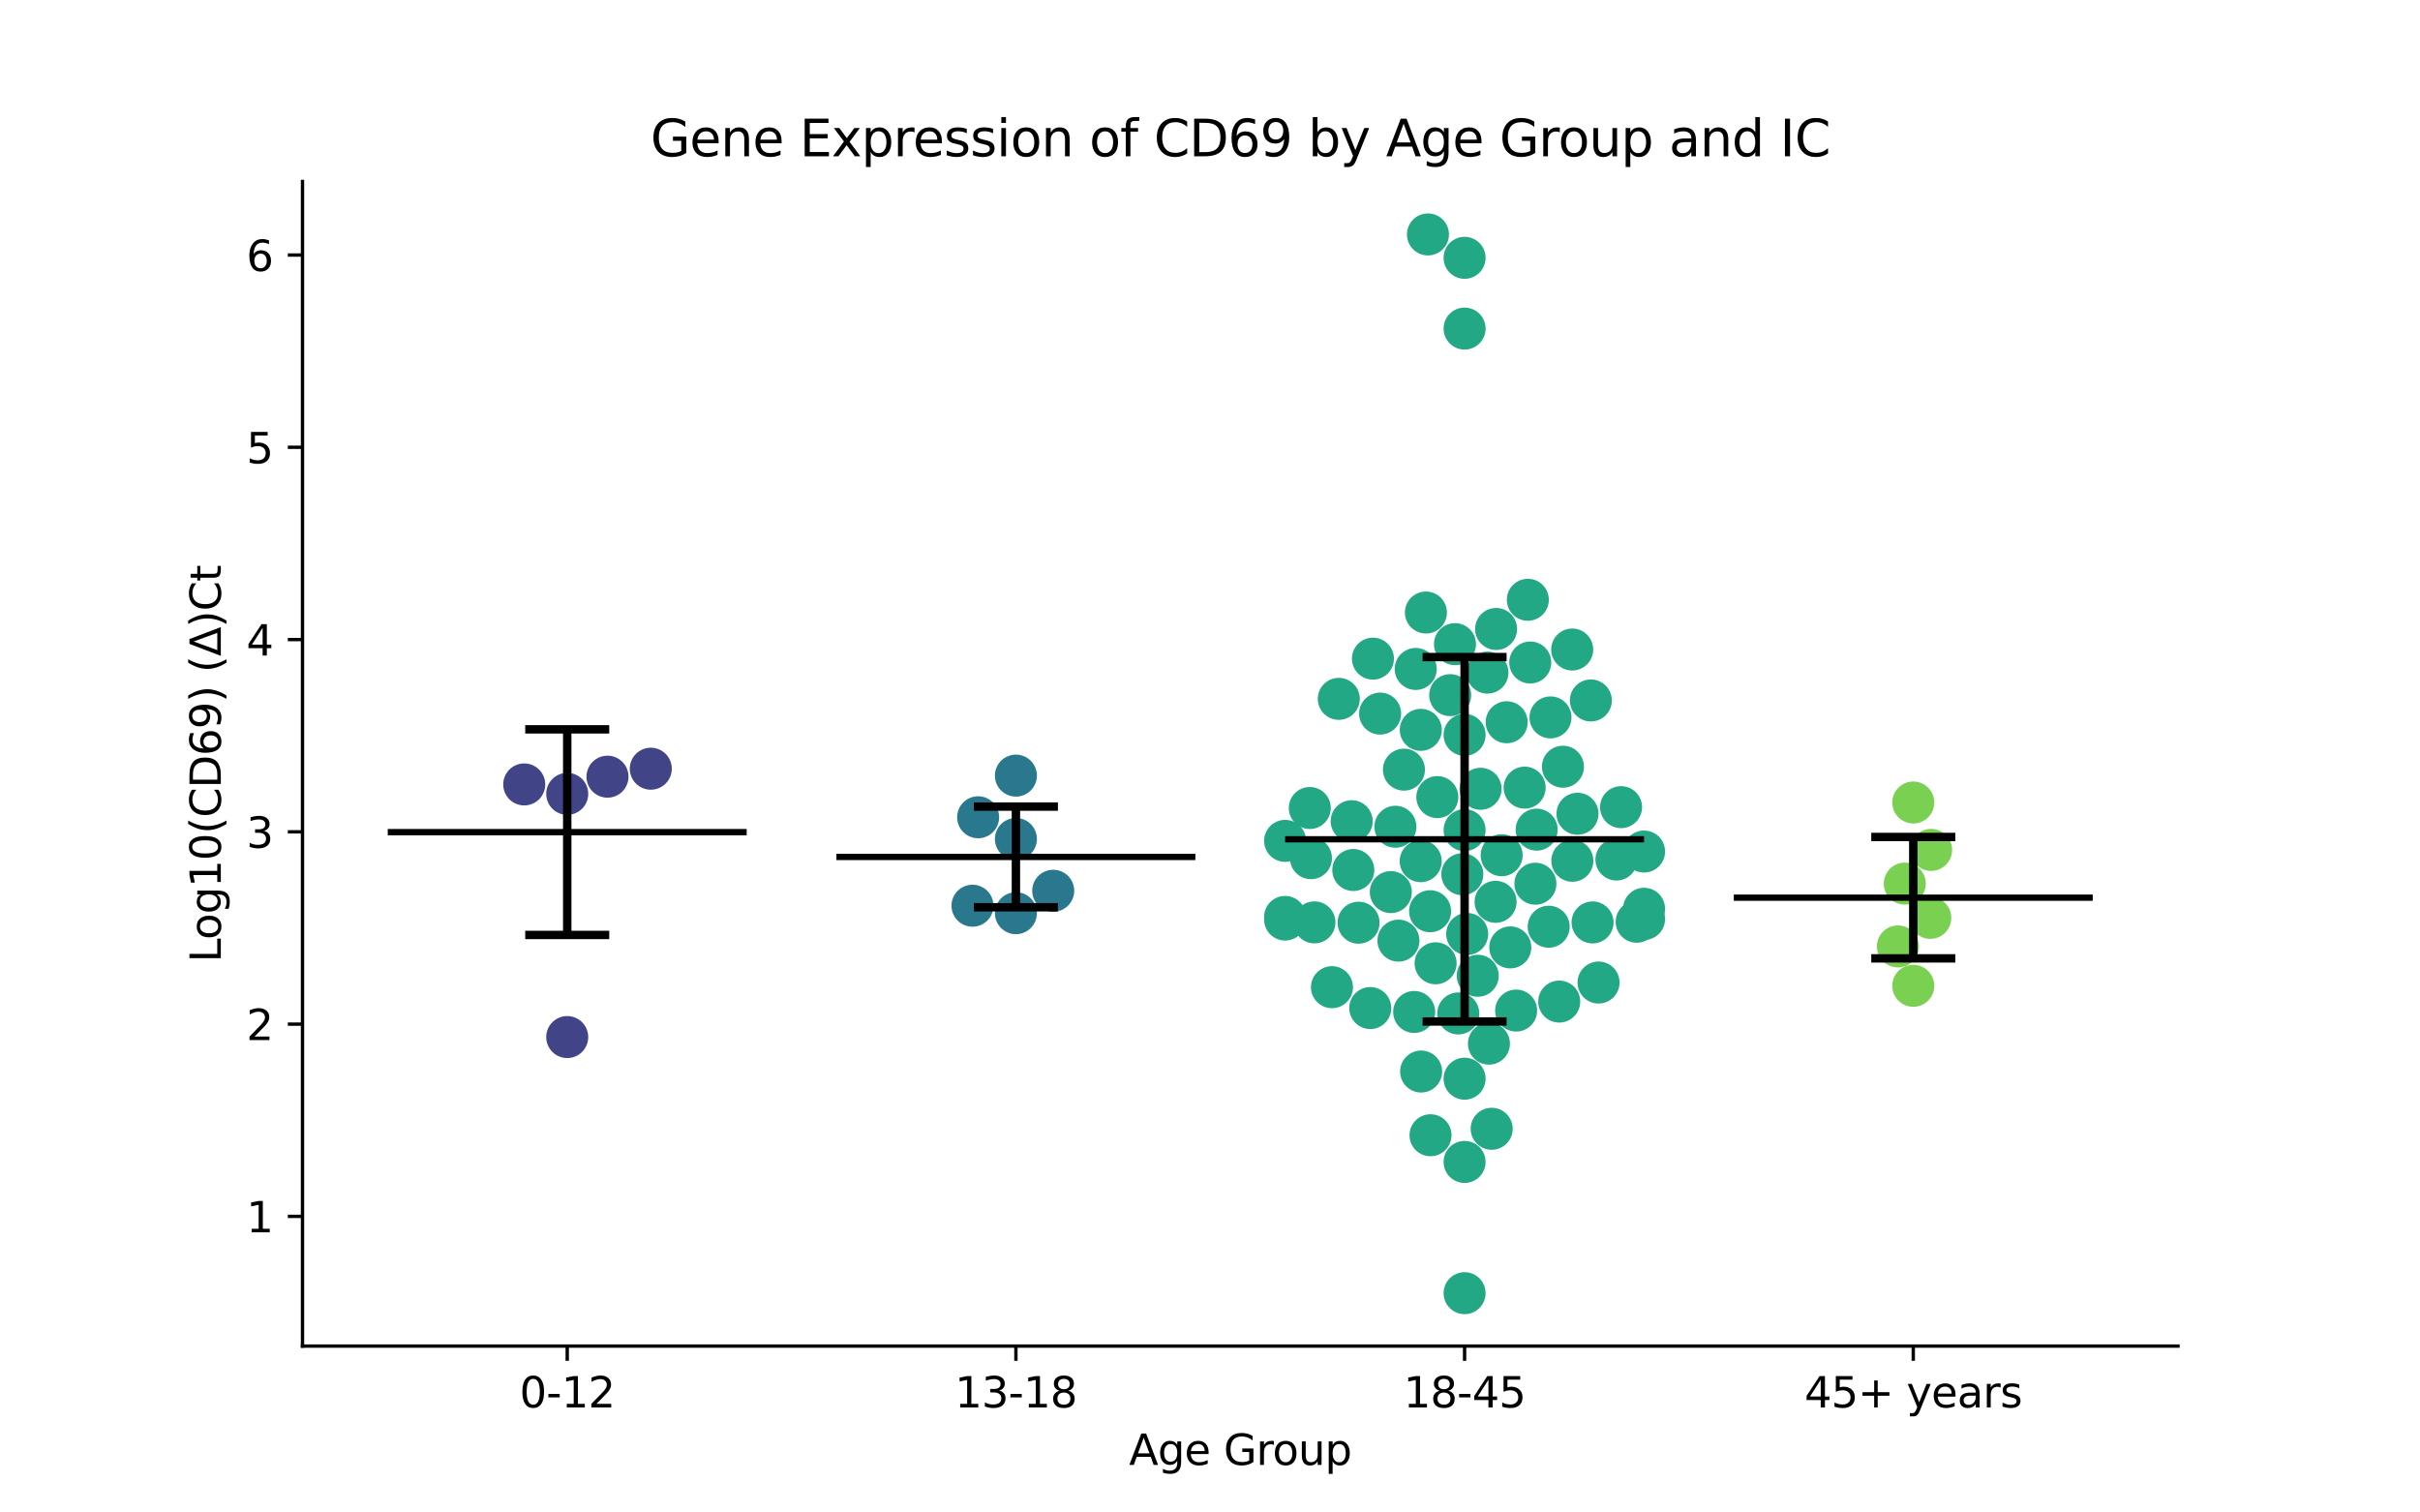 <?xml version="1.0" encoding="utf-8" standalone="no"?>
<!DOCTYPE svg PUBLIC "-//W3C//DTD SVG 1.1//EN"
  "http://www.w3.org/Graphics/SVG/1.1/DTD/svg11.dtd">
<svg xmlns:xlink="http://www.w3.org/1999/xlink" width="576pt" height="360pt" viewBox="0 0 576 360" xmlns="http://www.w3.org/2000/svg" version="1.1">
 <defs>
  <style type="text/css">*{stroke-linejoin: round; stroke-linecap: butt}</style>
 </defs>
 <g id="figure_1">
  <g id="patch_1">
   <path d="M 0 360 
L 576 360 
L 576 0 
L 0 0 
z
" style="fill: #ffffff"/>
  </g>
  <g id="axes_1">
   <g id="patch_2">
    <path d="M 72 320.4 
L 518.4 320.4 
L 518.4 43.2 
L 72 43.2 
z
" style="fill: #ffffff"/>
   </g>
   <g id="PathCollection_1">
    <defs>
     <path id="C0_0_5996967d82" d="M 0 5 
C 1.326 5 2.598 4.473 3.536 3.536 
C 4.473 2.598 5 1.326 5 -0 
C 5 -1.326 4.473 -2.598 3.536 -3.536 
C 2.598 -4.473 1.326 -5 0 -5 
C -1.326 -5 -2.598 -4.473 -3.536 -3.536 
C -4.473 -2.598 -5 -1.326 -5 0 
C -5 1.326 -4.473 2.598 -3.536 3.536 
C -2.598 4.473 -1.326 5 0 5 
z
"/>
    </defs>
    <g clip-path="url(#pba627e0842)">
     <use xlink:href="#C0_0_5996967d82" x="135.009" y="246.841" style="fill: #414487"/>
    </g>
    <g clip-path="url(#pba627e0842)">
     <use xlink:href="#C0_0_5996967d82" x="154.9" y="182.966" style="fill: #414487"/>
    </g>
    <g clip-path="url(#pba627e0842)">
     <use xlink:href="#C0_0_5996967d82" x="135.009" y="188.953" style="fill: #414487"/>
    </g>
    <g clip-path="url(#pba627e0842)">
     <use xlink:href="#C0_0_5996967d82" x="124.776" y="186.711" style="fill: #414487"/>
    </g>
    <g clip-path="url(#pba627e0842)">
     <use xlink:href="#C0_0_5996967d82" x="144.592" y="184.866" style="fill: #414487"/>
    </g>
   </g>
   <g id="PathCollection_2">
    <defs>
     <path id="C1_0_00baa31d40" d="M 0 5 
C 1.326 5 2.598 4.473 3.536 3.536 
C 4.473 2.598 5 1.326 5 -0 
C 5 -1.326 4.473 -2.598 3.536 -3.536 
C 2.598 -4.473 1.326 -5 0 -5 
C -1.326 -5 -2.598 -4.473 -3.536 -3.536 
C -4.473 -2.598 -5 -1.326 -5 0 
C -5 1.326 -4.473 2.598 -3.536 3.536 
C -2.598 4.473 -1.326 5 0 5 
z
"/>
    </defs>
    <g clip-path="url(#pba627e0842)">
     <use xlink:href="#C1_0_00baa31d40" x="231.47" y="215.578" style="fill: #2a788e"/>
    </g>
    <g clip-path="url(#pba627e0842)">
     <use xlink:href="#C1_0_00baa31d40" x="232.813" y="194.526" style="fill: #2a788e"/>
    </g>
    <g clip-path="url(#pba627e0842)">
     <use xlink:href="#C1_0_00baa31d40" x="241.803" y="184.611" style="fill: #2a788e"/>
    </g>
    <g clip-path="url(#pba627e0842)">
     <use xlink:href="#C1_0_00baa31d40" x="241.803" y="217.356" style="fill: #2a788e"/>
    </g>
    <g clip-path="url(#pba627e0842)">
     <use xlink:href="#C1_0_00baa31d40" x="241.803" y="199.693" style="fill: #2a788e"/>
    </g>
    <g clip-path="url(#pba627e0842)">
     <use xlink:href="#C1_0_00baa31d40" x="250.683" y="212.02" style="fill: #2a788e"/>
    </g>
   </g>
   <g id="PathCollection_3">
    <defs>
     <path id="C2_0_a83c1dd724" d="M 0 5 
C 1.326 5 2.598 4.473 3.536 3.536 
C 4.473 2.598 5 1.326 5 -0 
C 5 -1.326 4.473 -2.598 3.536 -3.536 
C 2.598 -4.473 1.326 -5 0 -5 
C -1.326 -5 -2.598 -4.473 -3.536 -3.536 
C -4.473 -2.598 -5 -1.326 -5 0 
C -5 1.326 -4.473 2.598 -3.536 3.536 
C -2.598 4.473 -1.326 5 0 5 
z
"/>
    </defs>
    <g clip-path="url(#pba627e0842)">
     <use xlink:href="#C2_0_a83c1dd724" x="356.098" y="149.707" style="fill: #22a884"/>
    </g>
    <g clip-path="url(#pba627e0842)">
     <use xlink:href="#C2_0_a83c1dd724" x="336.961" y="159.224" style="fill: #22a884"/>
    </g>
    <g clip-path="url(#pba627e0842)">
     <use xlink:href="#C2_0_a83c1dd724" x="358.614" y="171.91" style="fill: #22a884"/>
    </g>
    <g clip-path="url(#pba627e0842)">
     <use xlink:href="#C2_0_a83c1dd724" x="385.84" y="192.118" style="fill: #22a884"/>
    </g>
    <g clip-path="url(#pba627e0842)">
     <use xlink:href="#C2_0_a83c1dd724" x="338.251" y="255.043" style="fill: #22a884"/>
    </g>
    <g clip-path="url(#pba627e0842)">
     <use xlink:href="#C2_0_a83c1dd724" x="364.225" y="157.689" style="fill: #22a884"/>
    </g>
    <g clip-path="url(#pba627e0842)">
     <use xlink:href="#C2_0_a83c1dd724" x="346.307" y="153.319" style="fill: #22a884"/>
    </g>
    <g clip-path="url(#pba627e0842)">
     <use xlink:href="#C2_0_a83c1dd724" x="363.651" y="142.76" style="fill: #22a884"/>
    </g>
    <g clip-path="url(#pba627e0842)">
     <use xlink:href="#C2_0_a83c1dd724" x="378.651" y="166.721" style="fill: #22a884"/>
    </g>
    <g clip-path="url(#pba627e0842)">
     <use xlink:href="#C2_0_a83c1dd724" x="339.394" y="145.792" style="fill: #22a884"/>
    </g>
    <g clip-path="url(#pba627e0842)">
     <use xlink:href="#C2_0_a83c1dd724" x="318.657" y="166.342" style="fill: #22a884"/>
    </g>
    <g clip-path="url(#pba627e0842)">
     <use xlink:href="#C2_0_a83c1dd724" x="326.781" y="156.772" style="fill: #22a884"/>
    </g>
    <g clip-path="url(#pba627e0842)">
     <use xlink:href="#C2_0_a83c1dd724" x="362.895" y="187.472" style="fill: #22a884"/>
    </g>
    <g clip-path="url(#pba627e0842)">
     <use xlink:href="#C2_0_a83c1dd724" x="348.056" y="208.083" style="fill: #22a884"/>
    </g>
    <g clip-path="url(#pba627e0842)">
     <use xlink:href="#C2_0_a83c1dd724" x="339.875" y="55.8" style="fill: #22a884"/>
    </g>
    <g clip-path="url(#pba627e0842)">
     <use xlink:href="#C2_0_a83c1dd724" x="374.211" y="154.599" style="fill: #22a884"/>
    </g>
    <g clip-path="url(#pba627e0842)">
     <use xlink:href="#C2_0_a83c1dd724" x="369.043" y="170.755" style="fill: #22a884"/>
    </g>
    <g clip-path="url(#pba627e0842)">
     <use xlink:href="#C2_0_a83c1dd724" x="357.42" y="203.561" style="fill: #22a884"/>
    </g>
    <g clip-path="url(#pba627e0842)">
     <use xlink:href="#C2_0_a83c1dd724" x="348.597" y="256.748" style="fill: #22a884"/>
    </g>
    <g clip-path="url(#pba627e0842)">
     <use xlink:href="#C2_0_a83c1dd724" x="348.597" y="197.583" style="fill: #22a884"/>
    </g>
    <g clip-path="url(#pba627e0842)">
     <use xlink:href="#C2_0_a83c1dd724" x="338.172" y="173.718" style="fill: #22a884"/>
    </g>
    <g clip-path="url(#pba627e0842)">
     <use xlink:href="#C2_0_a83c1dd724" x="345.172" y="165.457" style="fill: #22a884"/>
    </g>
    <g clip-path="url(#pba627e0842)">
     <use xlink:href="#C2_0_a83c1dd724" x="359.474" y="225.501" style="fill: #22a884"/>
    </g>
    <g clip-path="url(#pba627e0842)">
     <use xlink:href="#C2_0_a83c1dd724" x="332.13" y="196.783" style="fill: #22a884"/>
    </g>
    <g clip-path="url(#pba627e0842)">
     <use xlink:href="#C2_0_a83c1dd724" x="331.039" y="212.334" style="fill: #22a884"/>
    </g>
    <g clip-path="url(#pba627e0842)">
     <use xlink:href="#C2_0_a83c1dd724" x="317.029" y="234.971" style="fill: #22a884"/>
    </g>
    <g clip-path="url(#pba627e0842)">
     <use xlink:href="#C2_0_a83c1dd724" x="340.488" y="270.21" style="fill: #22a884"/>
    </g>
    <g clip-path="url(#pba627e0842)">
     <use xlink:href="#C2_0_a83c1dd724" x="328.491" y="169.847" style="fill: #22a884"/>
    </g>
    <g clip-path="url(#pba627e0842)">
     <use xlink:href="#C2_0_a83c1dd724" x="354.032" y="160.091" style="fill: #22a884"/>
    </g>
    <g clip-path="url(#pba627e0842)">
     <use xlink:href="#C2_0_a83c1dd724" x="374.245" y="204.879" style="fill: #22a884"/>
    </g>
    <g clip-path="url(#pba627e0842)">
     <use xlink:href="#C2_0_a83c1dd724" x="340.385" y="216.891" style="fill: #22a884"/>
    </g>
    <g clip-path="url(#pba627e0842)">
     <use xlink:href="#C2_0_a83c1dd724" x="342.106" y="189.723" style="fill: #22a884"/>
    </g>
    <g clip-path="url(#pba627e0842)">
     <use xlink:href="#C2_0_a83c1dd724" x="348.597" y="61.367" style="fill: #22a884"/>
    </g>
    <g clip-path="url(#pba627e0842)">
     <use xlink:href="#C2_0_a83c1dd724" x="379.058" y="219.555" style="fill: #22a884"/>
    </g>
    <g clip-path="url(#pba627e0842)">
     <use xlink:href="#C2_0_a83c1dd724" x="380.482" y="233.864" style="fill: #22a884"/>
    </g>
    <g clip-path="url(#pba627e0842)">
     <use xlink:href="#C2_0_a83c1dd724" x="348.597" y="78.211" style="fill: #22a884"/>
    </g>
    <g clip-path="url(#pba627e0842)">
     <use xlink:href="#C2_0_a83c1dd724" x="372.002" y="182.493" style="fill: #22a884"/>
    </g>
    <g clip-path="url(#pba627e0842)">
     <use xlink:href="#C2_0_a83c1dd724" x="375.47" y="193.691" style="fill: #22a884"/>
    </g>
    <g clip-path="url(#pba627e0842)">
     <use xlink:href="#C2_0_a83c1dd724" x="326.143" y="239.936" style="fill: #22a884"/>
    </g>
    <g clip-path="url(#pba627e0842)">
     <use xlink:href="#C2_0_a83c1dd724" x="355.045" y="268.67" style="fill: #22a884"/>
    </g>
    <g clip-path="url(#pba627e0842)">
     <use xlink:href="#C2_0_a83c1dd724" x="348.597" y="307.8" style="fill: #22a884"/>
    </g>
    <g clip-path="url(#pba627e0842)">
     <use xlink:href="#C2_0_a83c1dd724" x="348.597" y="276.563" style="fill: #22a884"/>
    </g>
    <g clip-path="url(#pba627e0842)">
     <use xlink:href="#C2_0_a83c1dd724" x="365.75" y="197.473" style="fill: #22a884"/>
    </g>
    <g clip-path="url(#pba627e0842)">
     <use xlink:href="#C2_0_a83c1dd724" x="305.879" y="218.249" style="fill: #22a884"/>
    </g>
    <g clip-path="url(#pba627e0842)">
     <use xlink:href="#C2_0_a83c1dd724" x="348.597" y="174.91" style="fill: #22a884"/>
    </g>
    <g clip-path="url(#pba627e0842)">
     <use xlink:href="#C2_0_a83c1dd724" x="360.865" y="240.535" style="fill: #22a884"/>
    </g>
    <g clip-path="url(#pba627e0842)">
     <use xlink:href="#C2_0_a83c1dd724" x="352.399" y="187.749" style="fill: #22a884"/>
    </g>
    <g clip-path="url(#pba627e0842)">
     <use xlink:href="#C2_0_a83c1dd724" x="322.105" y="207.08" style="fill: #22a884"/>
    </g>
    <g clip-path="url(#pba627e0842)">
     <use xlink:href="#C2_0_a83c1dd724" x="312.86" y="219.546" style="fill: #22a884"/>
    </g>
    <g clip-path="url(#pba627e0842)">
     <use xlink:href="#C2_0_a83c1dd724" x="305.879" y="200.144" style="fill: #22a884"/>
    </g>
    <g clip-path="url(#pba627e0842)">
     <use xlink:href="#C2_0_a83c1dd724" x="355.975" y="214.65" style="fill: #22a884"/>
    </g>
    <g clip-path="url(#pba627e0842)">
     <use xlink:href="#C2_0_a83c1dd724" x="389.557" y="219.392" style="fill: #22a884"/>
    </g>
    <g clip-path="url(#pba627e0842)">
     <use xlink:href="#C2_0_a83c1dd724" x="347.091" y="241.222" style="fill: #22a884"/>
    </g>
    <g clip-path="url(#pba627e0842)">
     <use xlink:href="#C2_0_a83c1dd724" x="305.879" y="218.871" style="fill: #22a884"/>
    </g>
    <g clip-path="url(#pba627e0842)">
     <use xlink:href="#C2_0_a83c1dd724" x="391.315" y="202.68" style="fill: #22a884"/>
    </g>
    <g clip-path="url(#pba627e0842)">
     <use xlink:href="#C2_0_a83c1dd724" x="351.724" y="232.249" style="fill: #22a884"/>
    </g>
    <g clip-path="url(#pba627e0842)">
     <use xlink:href="#C2_0_a83c1dd724" x="391.315" y="216.306" style="fill: #22a884"/>
    </g>
    <g clip-path="url(#pba627e0842)">
     <use xlink:href="#C2_0_a83c1dd724" x="332.855" y="223.889" style="fill: #22a884"/>
    </g>
    <g clip-path="url(#pba627e0842)">
     <use xlink:href="#C2_0_a83c1dd724" x="371.122" y="238.395" style="fill: #22a884"/>
    </g>
    <g clip-path="url(#pba627e0842)">
     <use xlink:href="#C2_0_a83c1dd724" x="323.359" y="219.621" style="fill: #22a884"/>
    </g>
    <g clip-path="url(#pba627e0842)">
     <use xlink:href="#C2_0_a83c1dd724" x="391.315" y="218.739" style="fill: #22a884"/>
    </g>
    <g clip-path="url(#pba627e0842)">
     <use xlink:href="#C2_0_a83c1dd724" x="349.215" y="222.302" style="fill: #22a884"/>
    </g>
    <g clip-path="url(#pba627e0842)">
     <use xlink:href="#C2_0_a83c1dd724" x="311.753" y="192.321" style="fill: #22a884"/>
    </g>
    <g clip-path="url(#pba627e0842)">
     <use xlink:href="#C2_0_a83c1dd724" x="334.158" y="183.189" style="fill: #22a884"/>
    </g>
    <g clip-path="url(#pba627e0842)">
     <use xlink:href="#C2_0_a83c1dd724" x="321.722" y="195.461" style="fill: #22a884"/>
    </g>
    <g clip-path="url(#pba627e0842)">
     <use xlink:href="#C2_0_a83c1dd724" x="368.614" y="220.579" style="fill: #22a884"/>
    </g>
    <g clip-path="url(#pba627e0842)">
     <use xlink:href="#C2_0_a83c1dd724" x="384.74" y="204.584" style="fill: #22a884"/>
    </g>
    <g clip-path="url(#pba627e0842)">
     <use xlink:href="#C2_0_a83c1dd724" x="365.451" y="210.343" style="fill: #22a884"/>
    </g>
    <g clip-path="url(#pba627e0842)">
     <use xlink:href="#C2_0_a83c1dd724" x="312.03" y="204.263" style="fill: #22a884"/>
    </g>
    <g clip-path="url(#pba627e0842)">
     <use xlink:href="#C2_0_a83c1dd724" x="336.597" y="240.866" style="fill: #22a884"/>
    </g>
    <g clip-path="url(#pba627e0842)">
     <use xlink:href="#C2_0_a83c1dd724" x="341.697" y="229.283" style="fill: #22a884"/>
    </g>
    <g clip-path="url(#pba627e0842)">
     <use xlink:href="#C2_0_a83c1dd724" x="338.15" y="204.976" style="fill: #22a884"/>
    </g>
    <g clip-path="url(#pba627e0842)">
     <use xlink:href="#C2_0_a83c1dd724" x="354.392" y="248.409" style="fill: #22a884"/>
    </g>
   </g>
   <g id="PathCollection_4">
    <defs>
     <path id="C3_0_709e59ff02" d="M 0 5 
C 1.326 5 2.598 4.473 3.536 3.536 
C 4.473 2.598 5 1.326 5 -0 
C 5 -1.326 4.473 -2.598 3.536 -3.536 
C 2.598 -4.473 1.326 -5 0 -5 
C -1.326 -5 -2.598 -4.473 -3.536 -3.536 
C -4.473 -2.598 -5 -1.326 -5 0 
C -5 1.326 -4.473 2.598 -3.536 3.536 
C -2.598 4.473 -1.326 5 0 5 
z
"/>
    </defs>
    <g clip-path="url(#pba627e0842)">
     <use xlink:href="#C3_0_709e59ff02" x="455.391" y="191.011" style="fill: #7ad151"/>
    </g>
    <g clip-path="url(#pba627e0842)">
     <use xlink:href="#C3_0_709e59ff02" x="459.443" y="218.474" style="fill: #7ad151"/>
    </g>
    <g clip-path="url(#pba627e0842)">
     <use xlink:href="#C3_0_709e59ff02" x="451.737" y="225.267" style="fill: #7ad151"/>
    </g>
    <g clip-path="url(#pba627e0842)">
     <use xlink:href="#C3_0_709e59ff02" x="453.37" y="210.316" style="fill: #7ad151"/>
    </g>
    <g clip-path="url(#pba627e0842)">
     <use xlink:href="#C3_0_709e59ff02" x="459.639" y="202.294" style="fill: #7ad151"/>
    </g>
    <g clip-path="url(#pba627e0842)">
     <use xlink:href="#C3_0_709e59ff02" x="455.391" y="234.642" style="fill: #7ad151"/>
    </g>
   </g>
   <g id="matplotlib.axis_1">
    <g id="xtick_1">
     <g id="line2d_1">
      <defs>
       <path id="m6fcdbd1cdc" d="M 0 0 
L 0 3.5 
" style="stroke: #000000; stroke-width: 0.8"/>
      </defs>
      <g>
       <use xlink:href="#m6fcdbd1cdc" x="135.009" y="320.4" style="stroke: #000000; stroke-width: 0.8"/>
      </g>
     </g>
     <g id="text_1">
      <!-- 0-12 -->
      <g transform="translate(123.661 334.998) scale(0.1 -0.1)">
       <defs>
        <path id="DejaVuSans-30" d="M 2034 4250 
Q 1547 4250 1301 3770 
Q 1056 3291 1056 2328 
Q 1056 1369 1301 889 
Q 1547 409 2034 409 
Q 2525 409 2770 889 
Q 3016 1369 3016 2328 
Q 3016 3291 2770 3770 
Q 2525 4250 2034 4250 
z
M 2034 4750 
Q 2819 4750 3233 4129 
Q 3647 3509 3647 2328 
Q 3647 1150 3233 529 
Q 2819 -91 2034 -91 
Q 1250 -91 836 529 
Q 422 1150 422 2328 
Q 422 3509 836 4129 
Q 1250 4750 2034 4750 
z
" transform="scale(0.016)"/>
        <path id="DejaVuSans-2d" d="M 313 2009 
L 1997 2009 
L 1997 1497 
L 313 1497 
L 313 2009 
z
" transform="scale(0.016)"/>
        <path id="DejaVuSans-31" d="M 794 531 
L 1825 531 
L 1825 4091 
L 703 3866 
L 703 4441 
L 1819 4666 
L 2450 4666 
L 2450 531 
L 3481 531 
L 3481 0 
L 794 0 
L 794 531 
z
" transform="scale(0.016)"/>
        <path id="DejaVuSans-32" d="M 1228 531 
L 3431 531 
L 3431 0 
L 469 0 
L 469 531 
Q 828 903 1448 1529 
Q 2069 2156 2228 2338 
Q 2531 2678 2651 2914 
Q 2772 3150 2772 3378 
Q 2772 3750 2511 3984 
Q 2250 4219 1831 4219 
Q 1534 4219 1204 4116 
Q 875 4013 500 3803 
L 500 4441 
Q 881 4594 1212 4672 
Q 1544 4750 1819 4750 
Q 2544 4750 2975 4387 
Q 3406 4025 3406 3419 
Q 3406 3131 3298 2873 
Q 3191 2616 2906 2266 
Q 2828 2175 2409 1742 
Q 1991 1309 1228 531 
z
" transform="scale(0.016)"/>
       </defs>
       <use xlink:href="#DejaVuSans-30"/>
       <use xlink:href="#DejaVuSans-2d" x="63.623"/>
       <use xlink:href="#DejaVuSans-31" x="99.707"/>
       <use xlink:href="#DejaVuSans-32" x="163.33"/>
      </g>
     </g>
    </g>
    <g id="xtick_2">
     <g id="line2d_2">
      <g>
       <use xlink:href="#m6fcdbd1cdc" x="241.803" y="320.4" style="stroke: #000000; stroke-width: 0.8"/>
      </g>
     </g>
     <g id="text_2">
      <!-- 13-18 -->
      <g transform="translate(227.274 334.998) scale(0.1 -0.1)">
       <defs>
        <path id="DejaVuSans-33" d="M 2597 2516 
Q 3050 2419 3304 2112 
Q 3559 1806 3559 1356 
Q 3559 666 3084 287 
Q 2609 -91 1734 -91 
Q 1441 -91 1130 -33 
Q 819 25 488 141 
L 488 750 
Q 750 597 1062 519 
Q 1375 441 1716 441 
Q 2309 441 2620 675 
Q 2931 909 2931 1356 
Q 2931 1769 2642 2001 
Q 2353 2234 1838 2234 
L 1294 2234 
L 1294 2753 
L 1863 2753 
Q 2328 2753 2575 2939 
Q 2822 3125 2822 3475 
Q 2822 3834 2567 4026 
Q 2313 4219 1838 4219 
Q 1578 4219 1281 4162 
Q 984 4106 628 3988 
L 628 4550 
Q 988 4650 1302 4700 
Q 1616 4750 1894 4750 
Q 2613 4750 3031 4423 
Q 3450 4097 3450 3541 
Q 3450 3153 3228 2886 
Q 3006 2619 2597 2516 
z
" transform="scale(0.016)"/>
        <path id="DejaVuSans-38" d="M 2034 2216 
Q 1584 2216 1326 1975 
Q 1069 1734 1069 1313 
Q 1069 891 1326 650 
Q 1584 409 2034 409 
Q 2484 409 2743 651 
Q 3003 894 3003 1313 
Q 3003 1734 2745 1975 
Q 2488 2216 2034 2216 
z
M 1403 2484 
Q 997 2584 770 2862 
Q 544 3141 544 3541 
Q 544 4100 942 4425 
Q 1341 4750 2034 4750 
Q 2731 4750 3128 4425 
Q 3525 4100 3525 3541 
Q 3525 3141 3298 2862 
Q 3072 2584 2669 2484 
Q 3125 2378 3379 2068 
Q 3634 1759 3634 1313 
Q 3634 634 3220 271 
Q 2806 -91 2034 -91 
Q 1263 -91 848 271 
Q 434 634 434 1313 
Q 434 1759 690 2068 
Q 947 2378 1403 2484 
z
M 1172 3481 
Q 1172 3119 1398 2916 
Q 1625 2713 2034 2713 
Q 2441 2713 2670 2916 
Q 2900 3119 2900 3481 
Q 2900 3844 2670 4047 
Q 2441 4250 2034 4250 
Q 1625 4250 1398 4047 
Q 1172 3844 1172 3481 
z
" transform="scale(0.016)"/>
       </defs>
       <use xlink:href="#DejaVuSans-31"/>
       <use xlink:href="#DejaVuSans-33" x="63.623"/>
       <use xlink:href="#DejaVuSans-2d" x="127.246"/>
       <use xlink:href="#DejaVuSans-31" x="163.33"/>
       <use xlink:href="#DejaVuSans-38" x="226.953"/>
      </g>
     </g>
    </g>
    <g id="xtick_3">
     <g id="line2d_3">
      <g>
       <use xlink:href="#m6fcdbd1cdc" x="348.597" y="320.4" style="stroke: #000000; stroke-width: 0.8"/>
      </g>
     </g>
     <g id="text_3">
      <!-- 18-45 -->
      <g transform="translate(334.068 334.998) scale(0.1 -0.1)">
       <defs>
        <path id="DejaVuSans-34" d="M 2419 4116 
L 825 1625 
L 2419 1625 
L 2419 4116 
z
M 2253 4666 
L 3047 4666 
L 3047 1625 
L 3713 1625 
L 3713 1100 
L 3047 1100 
L 3047 0 
L 2419 0 
L 2419 1100 
L 313 1100 
L 313 1709 
L 2253 4666 
z
" transform="scale(0.016)"/>
        <path id="DejaVuSans-35" d="M 691 4666 
L 3169 4666 
L 3169 4134 
L 1269 4134 
L 1269 2991 
Q 1406 3038 1543 3061 
Q 1681 3084 1819 3084 
Q 2600 3084 3056 2656 
Q 3513 2228 3513 1497 
Q 3513 744 3044 326 
Q 2575 -91 1722 -91 
Q 1428 -91 1123 -41 
Q 819 9 494 109 
L 494 744 
Q 775 591 1075 516 
Q 1375 441 1709 441 
Q 2250 441 2565 725 
Q 2881 1009 2881 1497 
Q 2881 1984 2565 2268 
Q 2250 2553 1709 2553 
Q 1456 2553 1204 2497 
Q 953 2441 691 2322 
L 691 4666 
z
" transform="scale(0.016)"/>
       </defs>
       <use xlink:href="#DejaVuSans-31"/>
       <use xlink:href="#DejaVuSans-38" x="63.623"/>
       <use xlink:href="#DejaVuSans-2d" x="127.246"/>
       <use xlink:href="#DejaVuSans-34" x="163.33"/>
       <use xlink:href="#DejaVuSans-35" x="226.953"/>
      </g>
     </g>
    </g>
    <g id="xtick_4">
     <g id="line2d_4">
      <g>
       <use xlink:href="#m6fcdbd1cdc" x="455.391" y="320.4" style="stroke: #000000; stroke-width: 0.8"/>
      </g>
     </g>
     <g id="text_4">
      <!-- 45+ years -->
      <g transform="translate(429.49 334.998) scale(0.1 -0.1)">
       <defs>
        <path id="DejaVuSans-2b" d="M 2944 4013 
L 2944 2272 
L 4684 2272 
L 4684 1741 
L 2944 1741 
L 2944 0 
L 2419 0 
L 2419 1741 
L 678 1741 
L 678 2272 
L 2419 2272 
L 2419 4013 
L 2944 4013 
z
" transform="scale(0.016)"/>
        <path id="DejaVuSans-20" transform="scale(0.016)"/>
        <path id="DejaVuSans-79" d="M 2059 -325 
Q 1816 -950 1584 -1140 
Q 1353 -1331 966 -1331 
L 506 -1331 
L 506 -850 
L 844 -850 
Q 1081 -850 1212 -737 
Q 1344 -625 1503 -206 
L 1606 56 
L 191 3500 
L 800 3500 
L 1894 763 
L 2988 3500 
L 3597 3500 
L 2059 -325 
z
" transform="scale(0.016)"/>
        <path id="DejaVuSans-65" d="M 3597 1894 
L 3597 1613 
L 953 1613 
Q 991 1019 1311 708 
Q 1631 397 2203 397 
Q 2534 397 2845 478 
Q 3156 559 3463 722 
L 3463 178 
Q 3153 47 2828 -22 
Q 2503 -91 2169 -91 
Q 1331 -91 842 396 
Q 353 884 353 1716 
Q 353 2575 817 3079 
Q 1281 3584 2069 3584 
Q 2775 3584 3186 3129 
Q 3597 2675 3597 1894 
z
M 3022 2063 
Q 3016 2534 2758 2815 
Q 2500 3097 2075 3097 
Q 1594 3097 1305 2825 
Q 1016 2553 972 2059 
L 3022 2063 
z
" transform="scale(0.016)"/>
        <path id="DejaVuSans-61" d="M 2194 1759 
Q 1497 1759 1228 1600 
Q 959 1441 959 1056 
Q 959 750 1161 570 
Q 1363 391 1709 391 
Q 2188 391 2477 730 
Q 2766 1069 2766 1631 
L 2766 1759 
L 2194 1759 
z
M 3341 1997 
L 3341 0 
L 2766 0 
L 2766 531 
Q 2569 213 2275 61 
Q 1981 -91 1556 -91 
Q 1019 -91 701 211 
Q 384 513 384 1019 
Q 384 1609 779 1909 
Q 1175 2209 1959 2209 
L 2766 2209 
L 2766 2266 
Q 2766 2663 2505 2880 
Q 2244 3097 1772 3097 
Q 1472 3097 1187 3025 
Q 903 2953 641 2809 
L 641 3341 
Q 956 3463 1253 3523 
Q 1550 3584 1831 3584 
Q 2591 3584 2966 3190 
Q 3341 2797 3341 1997 
z
" transform="scale(0.016)"/>
        <path id="DejaVuSans-72" d="M 2631 2963 
Q 2534 3019 2420 3045 
Q 2306 3072 2169 3072 
Q 1681 3072 1420 2755 
Q 1159 2438 1159 1844 
L 1159 0 
L 581 0 
L 581 3500 
L 1159 3500 
L 1159 2956 
Q 1341 3275 1631 3429 
Q 1922 3584 2338 3584 
Q 2397 3584 2469 3576 
Q 2541 3569 2628 3553 
L 2631 2963 
z
" transform="scale(0.016)"/>
        <path id="DejaVuSans-73" d="M 2834 3397 
L 2834 2853 
Q 2591 2978 2328 3040 
Q 2066 3103 1784 3103 
Q 1356 3103 1142 2972 
Q 928 2841 928 2578 
Q 928 2378 1081 2264 
Q 1234 2150 1697 2047 
L 1894 2003 
Q 2506 1872 2764 1633 
Q 3022 1394 3022 966 
Q 3022 478 2636 193 
Q 2250 -91 1575 -91 
Q 1294 -91 989 -36 
Q 684 19 347 128 
L 347 722 
Q 666 556 975 473 
Q 1284 391 1588 391 
Q 1994 391 2212 530 
Q 2431 669 2431 922 
Q 2431 1156 2273 1281 
Q 2116 1406 1581 1522 
L 1381 1569 
Q 847 1681 609 1914 
Q 372 2147 372 2553 
Q 372 3047 722 3315 
Q 1072 3584 1716 3584 
Q 2034 3584 2315 3537 
Q 2597 3491 2834 3397 
z
" transform="scale(0.016)"/>
       </defs>
       <use xlink:href="#DejaVuSans-34"/>
       <use xlink:href="#DejaVuSans-35" x="63.623"/>
       <use xlink:href="#DejaVuSans-2b" x="127.246"/>
       <use xlink:href="#DejaVuSans-20" x="211.035"/>
       <use xlink:href="#DejaVuSans-79" x="242.822"/>
       <use xlink:href="#DejaVuSans-65" x="302.002"/>
       <use xlink:href="#DejaVuSans-61" x="363.525"/>
       <use xlink:href="#DejaVuSans-72" x="424.805"/>
       <use xlink:href="#DejaVuSans-73" x="465.918"/>
      </g>
     </g>
    </g>
    <g id="text_5">
     <!-- Age Group -->
     <g transform="translate(268.72 348.677) scale(0.1 -0.1)">
      <defs>
       <path id="DejaVuSans-41" d="M 2188 4044 
L 1331 1722 
L 3047 1722 
L 2188 4044 
z
M 1831 4666 
L 2547 4666 
L 4325 0 
L 3669 0 
L 3244 1197 
L 1141 1197 
L 716 0 
L 50 0 
L 1831 4666 
z
" transform="scale(0.016)"/>
       <path id="DejaVuSans-67" d="M 2906 1791 
Q 2906 2416 2648 2759 
Q 2391 3103 1925 3103 
Q 1463 3103 1205 2759 
Q 947 2416 947 1791 
Q 947 1169 1205 825 
Q 1463 481 1925 481 
Q 2391 481 2648 825 
Q 2906 1169 2906 1791 
z
M 3481 434 
Q 3481 -459 3084 -895 
Q 2688 -1331 1869 -1331 
Q 1566 -1331 1297 -1286 
Q 1028 -1241 775 -1147 
L 775 -588 
Q 1028 -725 1275 -790 
Q 1522 -856 1778 -856 
Q 2344 -856 2625 -561 
Q 2906 -266 2906 331 
L 2906 616 
Q 2728 306 2450 153 
Q 2172 0 1784 0 
Q 1141 0 747 490 
Q 353 981 353 1791 
Q 353 2603 747 3093 
Q 1141 3584 1784 3584 
Q 2172 3584 2450 3431 
Q 2728 3278 2906 2969 
L 2906 3500 
L 3481 3500 
L 3481 434 
z
" transform="scale(0.016)"/>
       <path id="DejaVuSans-47" d="M 3809 666 
L 3809 1919 
L 2778 1919 
L 2778 2438 
L 4434 2438 
L 4434 434 
Q 4069 175 3628 42 
Q 3188 -91 2688 -91 
Q 1594 -91 976 548 
Q 359 1188 359 2328 
Q 359 3472 976 4111 
Q 1594 4750 2688 4750 
Q 3144 4750 3555 4637 
Q 3966 4525 4313 4306 
L 4313 3634 
Q 3963 3931 3569 4081 
Q 3175 4231 2741 4231 
Q 1884 4231 1454 3753 
Q 1025 3275 1025 2328 
Q 1025 1384 1454 906 
Q 1884 428 2741 428 
Q 3075 428 3337 486 
Q 3600 544 3809 666 
z
" transform="scale(0.016)"/>
       <path id="DejaVuSans-6f" d="M 1959 3097 
Q 1497 3097 1228 2736 
Q 959 2375 959 1747 
Q 959 1119 1226 758 
Q 1494 397 1959 397 
Q 2419 397 2687 759 
Q 2956 1122 2956 1747 
Q 2956 2369 2687 2733 
Q 2419 3097 1959 3097 
z
M 1959 3584 
Q 2709 3584 3137 3096 
Q 3566 2609 3566 1747 
Q 3566 888 3137 398 
Q 2709 -91 1959 -91 
Q 1206 -91 779 398 
Q 353 888 353 1747 
Q 353 2609 779 3096 
Q 1206 3584 1959 3584 
z
" transform="scale(0.016)"/>
       <path id="DejaVuSans-75" d="M 544 1381 
L 544 3500 
L 1119 3500 
L 1119 1403 
Q 1119 906 1312 657 
Q 1506 409 1894 409 
Q 2359 409 2629 706 
Q 2900 1003 2900 1516 
L 2900 3500 
L 3475 3500 
L 3475 0 
L 2900 0 
L 2900 538 
Q 2691 219 2414 64 
Q 2138 -91 1772 -91 
Q 1169 -91 856 284 
Q 544 659 544 1381 
z
M 1991 3584 
L 1991 3584 
z
" transform="scale(0.016)"/>
       <path id="DejaVuSans-70" d="M 1159 525 
L 1159 -1331 
L 581 -1331 
L 581 3500 
L 1159 3500 
L 1159 2969 
Q 1341 3281 1617 3432 
Q 1894 3584 2278 3584 
Q 2916 3584 3314 3078 
Q 3713 2572 3713 1747 
Q 3713 922 3314 415 
Q 2916 -91 2278 -91 
Q 1894 -91 1617 61 
Q 1341 213 1159 525 
z
M 3116 1747 
Q 3116 2381 2855 2742 
Q 2594 3103 2138 3103 
Q 1681 3103 1420 2742 
Q 1159 2381 1159 1747 
Q 1159 1113 1420 752 
Q 1681 391 2138 391 
Q 2594 391 2855 752 
Q 3116 1113 3116 1747 
z
" transform="scale(0.016)"/>
      </defs>
      <use xlink:href="#DejaVuSans-41"/>
      <use xlink:href="#DejaVuSans-67" x="68.408"/>
      <use xlink:href="#DejaVuSans-65" x="131.885"/>
      <use xlink:href="#DejaVuSans-20" x="193.408"/>
      <use xlink:href="#DejaVuSans-47" x="225.195"/>
      <use xlink:href="#DejaVuSans-72" x="302.686"/>
      <use xlink:href="#DejaVuSans-6f" x="341.549"/>
      <use xlink:href="#DejaVuSans-75" x="402.73"/>
      <use xlink:href="#DejaVuSans-70" x="466.109"/>
     </g>
    </g>
   </g>
   <g id="matplotlib.axis_2">
    <g id="ytick_1">
     <g id="line2d_5">
      <defs>
       <path id="m7a4c9e99c0" d="M 0 0 
L -3.5 0 
" style="stroke: #000000; stroke-width: 0.8"/>
      </defs>
      <g>
       <use xlink:href="#m7a4c9e99c0" x="72" y="289.519" style="stroke: #000000; stroke-width: 0.8"/>
      </g>
     </g>
     <g id="text_6">
      <!-- 1 -->
      <g transform="translate(58.638 293.318) scale(0.1 -0.1)">
       <use xlink:href="#DejaVuSans-31"/>
      </g>
     </g>
    </g>
    <g id="ytick_2">
     <g id="line2d_6">
      <g>
       <use xlink:href="#m7a4c9e99c0" x="72" y="243.756" style="stroke: #000000; stroke-width: 0.8"/>
      </g>
     </g>
     <g id="text_7">
      <!-- 2 -->
      <g transform="translate(58.638 247.555) scale(0.1 -0.1)">
       <use xlink:href="#DejaVuSans-32"/>
      </g>
     </g>
    </g>
    <g id="ytick_3">
     <g id="line2d_7">
      <g>
       <use xlink:href="#m7a4c9e99c0" x="72" y="197.993" style="stroke: #000000; stroke-width: 0.8"/>
      </g>
     </g>
     <g id="text_8">
      <!-- 3 -->
      <g transform="translate(58.638 201.792) scale(0.1 -0.1)">
       <use xlink:href="#DejaVuSans-33"/>
      </g>
     </g>
    </g>
    <g id="ytick_4">
     <g id="line2d_8">
      <g>
       <use xlink:href="#m7a4c9e99c0" x="72" y="152.23" style="stroke: #000000; stroke-width: 0.8"/>
      </g>
     </g>
     <g id="text_9">
      <!-- 4 -->
      <g transform="translate(58.638 156.029) scale(0.1 -0.1)">
       <use xlink:href="#DejaVuSans-34"/>
      </g>
     </g>
    </g>
    <g id="ytick_5">
     <g id="line2d_9">
      <g>
       <use xlink:href="#m7a4c9e99c0" x="72" y="106.467" style="stroke: #000000; stroke-width: 0.8"/>
      </g>
     </g>
     <g id="text_10">
      <!-- 5 -->
      <g transform="translate(58.638 110.266) scale(0.1 -0.1)">
       <use xlink:href="#DejaVuSans-35"/>
      </g>
     </g>
    </g>
    <g id="ytick_6">
     <g id="line2d_10">
      <g>
       <use xlink:href="#m7a4c9e99c0" x="72" y="60.704" style="stroke: #000000; stroke-width: 0.8"/>
      </g>
     </g>
     <g id="text_11">
      <!-- 6 -->
      <g transform="translate(58.638 64.503) scale(0.1 -0.1)">
       <defs>
        <path id="DejaVuSans-36" d="M 2113 2584 
Q 1688 2584 1439 2293 
Q 1191 2003 1191 1497 
Q 1191 994 1439 701 
Q 1688 409 2113 409 
Q 2538 409 2786 701 
Q 3034 994 3034 1497 
Q 3034 2003 2786 2293 
Q 2538 2584 2113 2584 
z
M 3366 4563 
L 3366 3988 
Q 3128 4100 2886 4159 
Q 2644 4219 2406 4219 
Q 1781 4219 1451 3797 
Q 1122 3375 1075 2522 
Q 1259 2794 1537 2939 
Q 1816 3084 2150 3084 
Q 2853 3084 3261 2657 
Q 3669 2231 3669 1497 
Q 3669 778 3244 343 
Q 2819 -91 2113 -91 
Q 1303 -91 875 529 
Q 447 1150 447 2328 
Q 447 3434 972 4092 
Q 1497 4750 2381 4750 
Q 2619 4750 2861 4703 
Q 3103 4656 3366 4563 
z
" transform="scale(0.016)"/>
       </defs>
       <use xlink:href="#DejaVuSans-36"/>
      </g>
     </g>
    </g>
    <g id="text_12">
     <!-- Log10(CD69) (Δ)Ct -->
     <g transform="translate(52.558 229.062) rotate(-90) scale(0.1 -0.1)">
      <defs>
       <path id="DejaVuSans-4c" d="M 628 4666 
L 1259 4666 
L 1259 531 
L 3531 531 
L 3531 0 
L 628 0 
L 628 4666 
z
" transform="scale(0.016)"/>
       <path id="DejaVuSans-28" d="M 1984 4856 
Q 1566 4138 1362 3434 
Q 1159 2731 1159 2009 
Q 1159 1288 1364 580 
Q 1569 -128 1984 -844 
L 1484 -844 
Q 1016 -109 783 600 
Q 550 1309 550 2009 
Q 550 2706 781 3412 
Q 1013 4119 1484 4856 
L 1984 4856 
z
" transform="scale(0.016)"/>
       <path id="DejaVuSans-43" d="M 4122 4306 
L 4122 3641 
Q 3803 3938 3442 4084 
Q 3081 4231 2675 4231 
Q 1875 4231 1450 3742 
Q 1025 3253 1025 2328 
Q 1025 1406 1450 917 
Q 1875 428 2675 428 
Q 3081 428 3442 575 
Q 3803 722 4122 1019 
L 4122 359 
Q 3791 134 3420 21 
Q 3050 -91 2638 -91 
Q 1578 -91 968 557 
Q 359 1206 359 2328 
Q 359 3453 968 4101 
Q 1578 4750 2638 4750 
Q 3056 4750 3426 4639 
Q 3797 4528 4122 4306 
z
" transform="scale(0.016)"/>
       <path id="DejaVuSans-44" d="M 1259 4147 
L 1259 519 
L 2022 519 
Q 2988 519 3436 956 
Q 3884 1394 3884 2338 
Q 3884 3275 3436 3711 
Q 2988 4147 2022 4147 
L 1259 4147 
z
M 628 4666 
L 1925 4666 
Q 3281 4666 3915 4102 
Q 4550 3538 4550 2338 
Q 4550 1131 3912 565 
Q 3275 0 1925 0 
L 628 0 
L 628 4666 
z
" transform="scale(0.016)"/>
       <path id="DejaVuSans-39" d="M 703 97 
L 703 672 
Q 941 559 1184 500 
Q 1428 441 1663 441 
Q 2288 441 2617 861 
Q 2947 1281 2994 2138 
Q 2813 1869 2534 1725 
Q 2256 1581 1919 1581 
Q 1219 1581 811 2004 
Q 403 2428 403 3163 
Q 403 3881 828 4315 
Q 1253 4750 1959 4750 
Q 2769 4750 3195 4129 
Q 3622 3509 3622 2328 
Q 3622 1225 3098 567 
Q 2575 -91 1691 -91 
Q 1453 -91 1209 -44 
Q 966 3 703 97 
z
M 1959 2075 
Q 2384 2075 2632 2365 
Q 2881 2656 2881 3163 
Q 2881 3666 2632 3958 
Q 2384 4250 1959 4250 
Q 1534 4250 1286 3958 
Q 1038 3666 1038 3163 
Q 1038 2656 1286 2365 
Q 1534 2075 1959 2075 
z
" transform="scale(0.016)"/>
       <path id="DejaVuSans-29" d="M 513 4856 
L 1013 4856 
Q 1481 4119 1714 3412 
Q 1947 2706 1947 2009 
Q 1947 1309 1714 600 
Q 1481 -109 1013 -844 
L 513 -844 
Q 928 -128 1133 580 
Q 1338 1288 1338 2009 
Q 1338 2731 1133 3434 
Q 928 4138 513 4856 
z
" transform="scale(0.016)"/>
       <path id="DejaVuSans-394" d="M 2188 4044 
L 906 525 
L 3472 525 
L 2188 4044 
z
M 50 0 
L 1831 4666 
L 2547 4666 
L 4325 0 
L 50 0 
z
" transform="scale(0.016)"/>
       <path id="DejaVuSans-74" d="M 1172 4494 
L 1172 3500 
L 2356 3500 
L 2356 3053 
L 1172 3053 
L 1172 1153 
Q 1172 725 1289 603 
Q 1406 481 1766 481 
L 2356 481 
L 2356 0 
L 1766 0 
Q 1100 0 847 248 
Q 594 497 594 1153 
L 594 3053 
L 172 3053 
L 172 3500 
L 594 3500 
L 594 4494 
L 1172 4494 
z
" transform="scale(0.016)"/>
      </defs>
      <use xlink:href="#DejaVuSans-4c"/>
      <use xlink:href="#DejaVuSans-6f" x="53.963"/>
      <use xlink:href="#DejaVuSans-67" x="115.145"/>
      <use xlink:href="#DejaVuSans-31" x="178.621"/>
      <use xlink:href="#DejaVuSans-30" x="242.244"/>
      <use xlink:href="#DejaVuSans-28" x="305.867"/>
      <use xlink:href="#DejaVuSans-43" x="344.881"/>
      <use xlink:href="#DejaVuSans-44" x="414.705"/>
      <use xlink:href="#DejaVuSans-36" x="491.707"/>
      <use xlink:href="#DejaVuSans-39" x="555.33"/>
      <use xlink:href="#DejaVuSans-29" x="618.953"/>
      <use xlink:href="#DejaVuSans-20" x="657.967"/>
      <use xlink:href="#DejaVuSans-28" x="689.754"/>
      <use xlink:href="#DejaVuSans-394" x="728.768"/>
      <use xlink:href="#DejaVuSans-29" x="797.176"/>
      <use xlink:href="#DejaVuSans-43" x="836.189"/>
      <use xlink:href="#DejaVuSans-74" x="906.014"/>
     </g>
    </g>
   </g>
   <g id="LineCollection_1">
    <path d="M 135.009 222.534 
L 135.009 173.6 
" clip-path="url(#pba627e0842)" style="fill: none; stroke: #000000; stroke-width: 2"/>
   </g>
   <g id="line2d_11">
    <defs>
     <path id="mf480e476b2" d="M 10 0 
L -10 -0 
" style="stroke: #000000; stroke-width: 2"/>
    </defs>
    <g clip-path="url(#pba627e0842)">
     <use xlink:href="#mf480e476b2" x="135.009" y="222.534" style="stroke: #000000; stroke-width: 2"/>
    </g>
   </g>
   <g id="line2d_12">
    <g clip-path="url(#pba627e0842)">
     <use xlink:href="#mf480e476b2" x="135.009" y="173.6" style="stroke: #000000; stroke-width: 2"/>
    </g>
   </g>
   <g id="LineCollection_2">
    <path d="M 92.291 198.067 
L 177.726 198.067 
" clip-path="url(#pba627e0842)" style="fill: none; stroke: #000000; stroke-width: 1.5"/>
   </g>
   <g id="LineCollection_3">
    <path d="M 241.803 215.943 
L 241.803 191.985 
" clip-path="url(#pba627e0842)" style="fill: none; stroke: #000000; stroke-width: 2"/>
   </g>
   <g id="line2d_13">
    <g clip-path="url(#pba627e0842)">
     <use xlink:href="#mf480e476b2" x="241.803" y="215.943" style="stroke: #000000; stroke-width: 2"/>
    </g>
   </g>
   <g id="line2d_14">
    <g clip-path="url(#pba627e0842)">
     <use xlink:href="#mf480e476b2" x="241.803" y="191.985" style="stroke: #000000; stroke-width: 2"/>
    </g>
   </g>
   <g id="LineCollection_4">
    <path d="M 199.085 203.964 
L 284.521 203.964 
" clip-path="url(#pba627e0842)" style="fill: none; stroke: #000000; stroke-width: 1.5"/>
   </g>
   <g id="LineCollection_5">
    <path d="M 348.597 243.13 
L 348.597 156.4 
" clip-path="url(#pba627e0842)" style="fill: none; stroke: #000000; stroke-width: 2"/>
   </g>
   <g id="line2d_15">
    <g clip-path="url(#pba627e0842)">
     <use xlink:href="#mf480e476b2" x="348.597" y="243.13" style="stroke: #000000; stroke-width: 2"/>
    </g>
   </g>
   <g id="line2d_16">
    <g clip-path="url(#pba627e0842)">
     <use xlink:href="#mf480e476b2" x="348.597" y="156.4" style="stroke: #000000; stroke-width: 2"/>
    </g>
   </g>
   <g id="LineCollection_6">
    <path d="M 305.879 199.765 
L 391.315 199.765 
" clip-path="url(#pba627e0842)" style="fill: none; stroke: #000000; stroke-width: 1.5"/>
   </g>
   <g id="LineCollection_7">
    <path d="M 455.391 228.11 
L 455.391 199.225 
" clip-path="url(#pba627e0842)" style="fill: none; stroke: #000000; stroke-width: 2"/>
   </g>
   <g id="line2d_17">
    <g clip-path="url(#pba627e0842)">
     <use xlink:href="#mf480e476b2" x="455.391" y="228.11" style="stroke: #000000; stroke-width: 2"/>
    </g>
   </g>
   <g id="line2d_18">
    <g clip-path="url(#pba627e0842)">
     <use xlink:href="#mf480e476b2" x="455.391" y="199.225" style="stroke: #000000; stroke-width: 2"/>
    </g>
   </g>
   <g id="LineCollection_8">
    <path d="M 412.674 213.668 
L 498.109 213.668 
" clip-path="url(#pba627e0842)" style="fill: none; stroke: #000000; stroke-width: 1.5"/>
   </g>
   <g id="patch_3">
    <path d="M 72 320.4 
L 72 43.2 
" style="fill: none; stroke: #000000; stroke-width: 0.8; stroke-linejoin: miter; stroke-linecap: square"/>
   </g>
   <g id="patch_4">
    <path d="M 72 320.4 
L 518.4 320.4 
" style="fill: none; stroke: #000000; stroke-width: 0.8; stroke-linejoin: miter; stroke-linecap: square"/>
   </g>
   <g id="text_13">
    <!-- Gene Expression of CD69 by Age Group and IC -->
    <g transform="translate(154.838 37.2) scale(0.12 -0.12)">
     <defs>
      <path id="DejaVuSans-6e" d="M 3513 2113 
L 3513 0 
L 2938 0 
L 2938 2094 
Q 2938 2591 2744 2837 
Q 2550 3084 2163 3084 
Q 1697 3084 1428 2787 
Q 1159 2491 1159 1978 
L 1159 0 
L 581 0 
L 581 3500 
L 1159 3500 
L 1159 2956 
Q 1366 3272 1645 3428 
Q 1925 3584 2291 3584 
Q 2894 3584 3203 3211 
Q 3513 2838 3513 2113 
z
" transform="scale(0.016)"/>
      <path id="DejaVuSans-45" d="M 628 4666 
L 3578 4666 
L 3578 4134 
L 1259 4134 
L 1259 2753 
L 3481 2753 
L 3481 2222 
L 1259 2222 
L 1259 531 
L 3634 531 
L 3634 0 
L 628 0 
L 628 4666 
z
" transform="scale(0.016)"/>
      <path id="DejaVuSans-78" d="M 3513 3500 
L 2247 1797 
L 3578 0 
L 2900 0 
L 1881 1375 
L 863 0 
L 184 0 
L 1544 1831 
L 300 3500 
L 978 3500 
L 1906 2253 
L 2834 3500 
L 3513 3500 
z
" transform="scale(0.016)"/>
      <path id="DejaVuSans-69" d="M 603 3500 
L 1178 3500 
L 1178 0 
L 603 0 
L 603 3500 
z
M 603 4863 
L 1178 4863 
L 1178 4134 
L 603 4134 
L 603 4863 
z
" transform="scale(0.016)"/>
      <path id="DejaVuSans-66" d="M 2375 4863 
L 2375 4384 
L 1825 4384 
Q 1516 4384 1395 4259 
Q 1275 4134 1275 3809 
L 1275 3500 
L 2222 3500 
L 2222 3053 
L 1275 3053 
L 1275 0 
L 697 0 
L 697 3053 
L 147 3053 
L 147 3500 
L 697 3500 
L 697 3744 
Q 697 4328 969 4595 
Q 1241 4863 1831 4863 
L 2375 4863 
z
" transform="scale(0.016)"/>
      <path id="DejaVuSans-62" d="M 3116 1747 
Q 3116 2381 2855 2742 
Q 2594 3103 2138 3103 
Q 1681 3103 1420 2742 
Q 1159 2381 1159 1747 
Q 1159 1113 1420 752 
Q 1681 391 2138 391 
Q 2594 391 2855 752 
Q 3116 1113 3116 1747 
z
M 1159 2969 
Q 1341 3281 1617 3432 
Q 1894 3584 2278 3584 
Q 2916 3584 3314 3078 
Q 3713 2572 3713 1747 
Q 3713 922 3314 415 
Q 2916 -91 2278 -91 
Q 1894 -91 1617 61 
Q 1341 213 1159 525 
L 1159 0 
L 581 0 
L 581 4863 
L 1159 4863 
L 1159 2969 
z
" transform="scale(0.016)"/>
      <path id="DejaVuSans-64" d="M 2906 2969 
L 2906 4863 
L 3481 4863 
L 3481 0 
L 2906 0 
L 2906 525 
Q 2725 213 2448 61 
Q 2172 -91 1784 -91 
Q 1150 -91 751 415 
Q 353 922 353 1747 
Q 353 2572 751 3078 
Q 1150 3584 1784 3584 
Q 2172 3584 2448 3432 
Q 2725 3281 2906 2969 
z
M 947 1747 
Q 947 1113 1208 752 
Q 1469 391 1925 391 
Q 2381 391 2643 752 
Q 2906 1113 2906 1747 
Q 2906 2381 2643 2742 
Q 2381 3103 1925 3103 
Q 1469 3103 1208 2742 
Q 947 2381 947 1747 
z
" transform="scale(0.016)"/>
      <path id="DejaVuSans-49" d="M 628 4666 
L 1259 4666 
L 1259 0 
L 628 0 
L 628 4666 
z
" transform="scale(0.016)"/>
     </defs>
     <use xlink:href="#DejaVuSans-47"/>
     <use xlink:href="#DejaVuSans-65" x="77.49"/>
     <use xlink:href="#DejaVuSans-6e" x="139.014"/>
     <use xlink:href="#DejaVuSans-65" x="202.393"/>
     <use xlink:href="#DejaVuSans-20" x="263.916"/>
     <use xlink:href="#DejaVuSans-45" x="295.703"/>
     <use xlink:href="#DejaVuSans-78" x="358.887"/>
     <use xlink:href="#DejaVuSans-70" x="418.066"/>
     <use xlink:href="#DejaVuSans-72" x="481.543"/>
     <use xlink:href="#DejaVuSans-65" x="520.406"/>
     <use xlink:href="#DejaVuSans-73" x="581.93"/>
     <use xlink:href="#DejaVuSans-73" x="634.029"/>
     <use xlink:href="#DejaVuSans-69" x="686.129"/>
     <use xlink:href="#DejaVuSans-6f" x="713.912"/>
     <use xlink:href="#DejaVuSans-6e" x="775.094"/>
     <use xlink:href="#DejaVuSans-20" x="838.473"/>
     <use xlink:href="#DejaVuSans-6f" x="870.26"/>
     <use xlink:href="#DejaVuSans-66" x="931.441"/>
     <use xlink:href="#DejaVuSans-20" x="966.646"/>
     <use xlink:href="#DejaVuSans-43" x="998.434"/>
     <use xlink:href="#DejaVuSans-44" x="1068.258"/>
     <use xlink:href="#DejaVuSans-36" x="1145.26"/>
     <use xlink:href="#DejaVuSans-39" x="1208.883"/>
     <use xlink:href="#DejaVuSans-20" x="1272.506"/>
     <use xlink:href="#DejaVuSans-62" x="1304.293"/>
     <use xlink:href="#DejaVuSans-79" x="1367.77"/>
     <use xlink:href="#DejaVuSans-20" x="1426.949"/>
     <use xlink:href="#DejaVuSans-41" x="1458.736"/>
     <use xlink:href="#DejaVuSans-67" x="1527.145"/>
     <use xlink:href="#DejaVuSans-65" x="1590.621"/>
     <use xlink:href="#DejaVuSans-20" x="1652.145"/>
     <use xlink:href="#DejaVuSans-47" x="1683.932"/>
     <use xlink:href="#DejaVuSans-72" x="1761.422"/>
     <use xlink:href="#DejaVuSans-6f" x="1800.285"/>
     <use xlink:href="#DejaVuSans-75" x="1861.467"/>
     <use xlink:href="#DejaVuSans-70" x="1924.846"/>
     <use xlink:href="#DejaVuSans-20" x="1988.322"/>
     <use xlink:href="#DejaVuSans-61" x="2020.109"/>
     <use xlink:href="#DejaVuSans-6e" x="2081.389"/>
     <use xlink:href="#DejaVuSans-64" x="2144.768"/>
     <use xlink:href="#DejaVuSans-20" x="2208.244"/>
     <use xlink:href="#DejaVuSans-49" x="2240.031"/>
     <use xlink:href="#DejaVuSans-43" x="2269.523"/>
    </g>
   </g>
  </g>
 </g>
 <defs>
  <clipPath id="pba627e0842">
   <rect x="72" y="43.2" width="446.4" height="277.2"/>
  </clipPath>
 </defs>
</svg>
